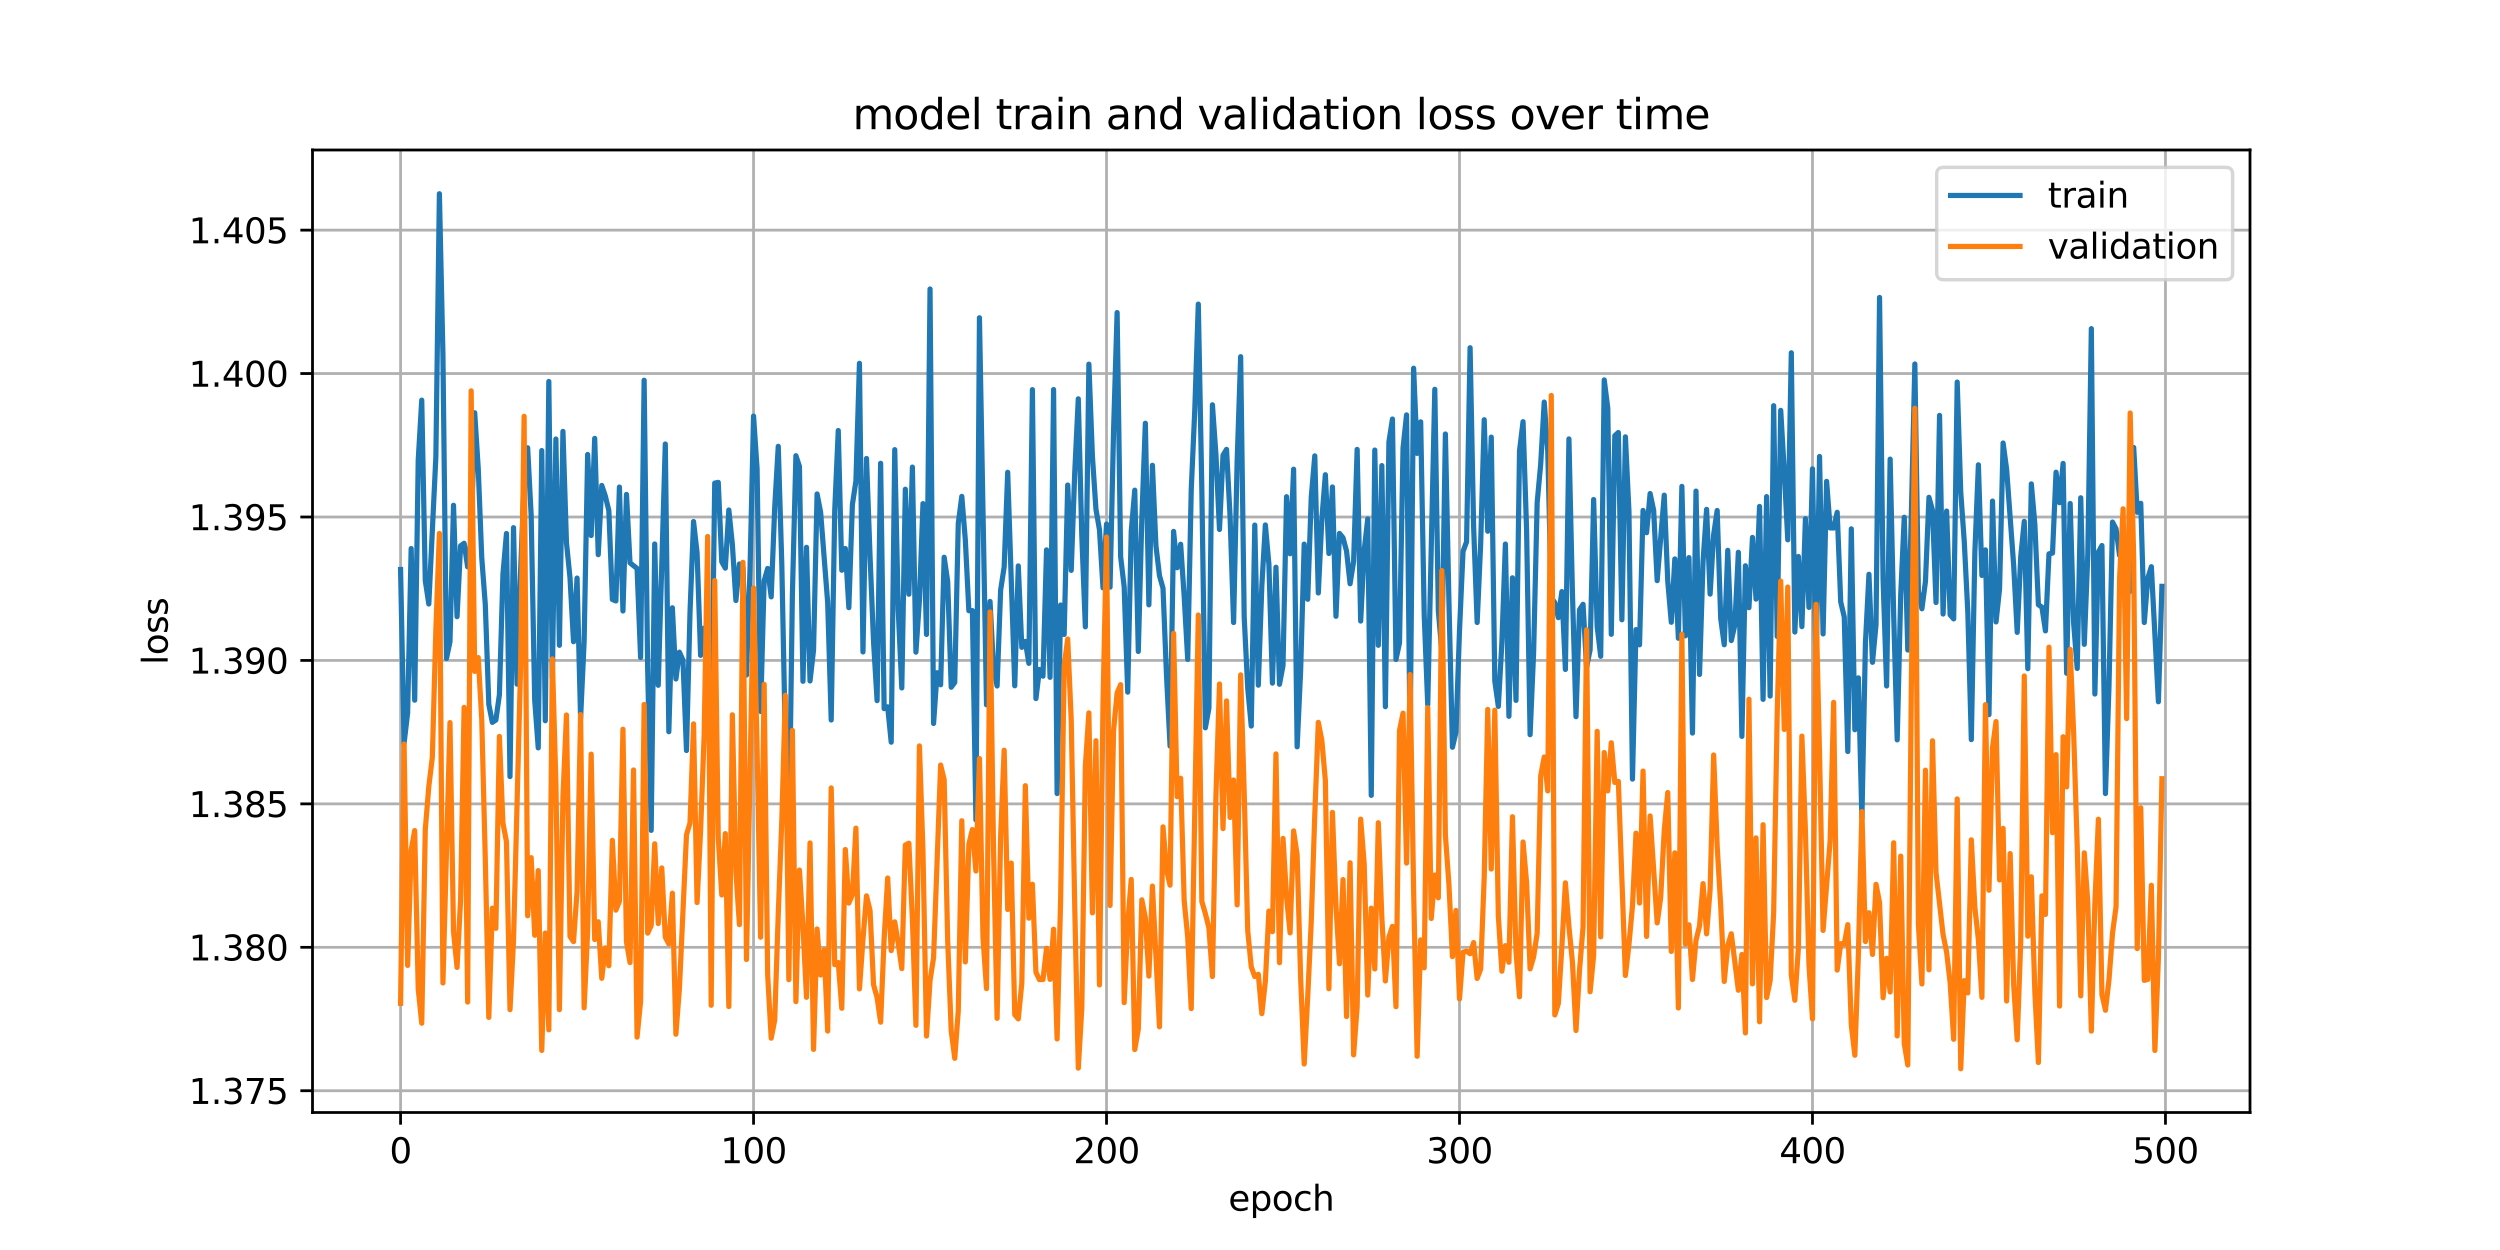<?xml version="1.0" encoding="utf-8" standalone="no"?>
<!DOCTYPE svg PUBLIC "-//W3C//DTD SVG 1.1//EN"
  "http://www.w3.org/Graphics/SVG/1.1/DTD/svg11.dtd">
<svg xmlns:xlink="http://www.w3.org/1999/xlink" width="720pt" height="360pt" viewBox="0 0 720 360" xmlns="http://www.w3.org/2000/svg" version="1.1">
 <defs>
  <style type="text/css">*{stroke-linejoin: round; stroke-linecap: butt}</style>
 </defs>
 <g id="figure_1">
  <g id="patch_1">
   <path d="M 0 360 
L 720 360 
L 720 0 
L 0 0 
z
" style="fill: #ffffff"/>
  </g>
  <g id="axes_1">
   <g id="patch_2">
    <path d="M 90 320.4 
L 648 320.4 
L 648 43.2 
L 90 43.2 
z
" style="fill: #ffffff"/>
   </g>
   <g id="matplotlib.axis_1">
    <g id="xtick_1">
     <g id="line2d_1">
      <path d="M 115.364 320.4 
L 115.364 43.2 
" clip-path="url(#p0453c5fcd9)" style="fill: none; stroke: #b0b0b0; stroke-width: 0.8; stroke-linecap: square"/>
     </g>
     <g id="line2d_2">
      <defs>
       <path id="ma75eca6267" d="M 0 0 
L 0 3.5 
" style="stroke: #000000; stroke-width: 0.8"/>
      </defs>
      <g>
       <use xlink:href="#ma75eca6267" x="115.364" y="320.4" style="stroke: #000000; stroke-width: 0.8"/>
      </g>
     </g>
     <g id="text_1">
      <!-- 0 -->
      <g transform="translate(112.182 334.998) scale(0.1 -0.1)">
       <defs>
        <path id="DejaVuSans-30" d="M 2034 4250 
Q 1547 4250 1301 3770 
Q 1056 3291 1056 2328 
Q 1056 1369 1301 889 
Q 1547 409 2034 409 
Q 2525 409 2770 889 
Q 3016 1369 3016 2328 
Q 3016 3291 2770 3770 
Q 2525 4250 2034 4250 
z
M 2034 4750 
Q 2819 4750 3233 4129 
Q 3647 3509 3647 2328 
Q 3647 1150 3233 529 
Q 2819 -91 2034 -91 
Q 1250 -91 836 529 
Q 422 1150 422 2328 
Q 422 3509 836 4129 
Q 1250 4750 2034 4750 
z
" transform="scale(0.016)"/>
       </defs>
       <use xlink:href="#DejaVuSans-30"/>
      </g>
     </g>
    </g>
    <g id="xtick_2">
     <g id="line2d_3">
      <path d="M 217.021 320.4 
L 217.021 43.2 
" clip-path="url(#p0453c5fcd9)" style="fill: none; stroke: #b0b0b0; stroke-width: 0.8; stroke-linecap: square"/>
     </g>
     <g id="line2d_4">
      <g>
       <use xlink:href="#ma75eca6267" x="217.021" y="320.4" style="stroke: #000000; stroke-width: 0.8"/>
      </g>
     </g>
     <g id="text_2">
      <!-- 100 -->
      <g transform="translate(207.478 334.998) scale(0.1 -0.1)">
       <defs>
        <path id="DejaVuSans-31" d="M 794 531 
L 1825 531 
L 1825 4091 
L 703 3866 
L 703 4441 
L 1819 4666 
L 2450 4666 
L 2450 531 
L 3481 531 
L 3481 0 
L 794 0 
L 794 531 
z
" transform="scale(0.016)"/>
       </defs>
       <use xlink:href="#DejaVuSans-31"/>
       <use xlink:href="#DejaVuSans-30" x="63.623"/>
       <use xlink:href="#DejaVuSans-30" x="127.246"/>
      </g>
     </g>
    </g>
    <g id="xtick_3">
     <g id="line2d_5">
      <path d="M 318.679 320.4 
L 318.679 43.2 
" clip-path="url(#p0453c5fcd9)" style="fill: none; stroke: #b0b0b0; stroke-width: 0.8; stroke-linecap: square"/>
     </g>
     <g id="line2d_6">
      <g>
       <use xlink:href="#ma75eca6267" x="318.679" y="320.4" style="stroke: #000000; stroke-width: 0.8"/>
      </g>
     </g>
     <g id="text_3">
      <!-- 200 -->
      <g transform="translate(309.136 334.998) scale(0.1 -0.1)">
       <defs>
        <path id="DejaVuSans-32" d="M 1228 531 
L 3431 531 
L 3431 0 
L 469 0 
L 469 531 
Q 828 903 1448 1529 
Q 2069 2156 2228 2338 
Q 2531 2678 2651 2914 
Q 2772 3150 2772 3378 
Q 2772 3750 2511 3984 
Q 2250 4219 1831 4219 
Q 1534 4219 1204 4116 
Q 875 4013 500 3803 
L 500 4441 
Q 881 4594 1212 4672 
Q 1544 4750 1819 4750 
Q 2544 4750 2975 4387 
Q 3406 4025 3406 3419 
Q 3406 3131 3298 2873 
Q 3191 2616 2906 2266 
Q 2828 2175 2409 1742 
Q 1991 1309 1228 531 
z
" transform="scale(0.016)"/>
       </defs>
       <use xlink:href="#DejaVuSans-32"/>
       <use xlink:href="#DejaVuSans-30" x="63.623"/>
       <use xlink:href="#DejaVuSans-30" x="127.246"/>
      </g>
     </g>
    </g>
    <g id="xtick_4">
     <g id="line2d_7">
      <path d="M 420.337 320.4 
L 420.337 43.2 
" clip-path="url(#p0453c5fcd9)" style="fill: none; stroke: #b0b0b0; stroke-width: 0.8; stroke-linecap: square"/>
     </g>
     <g id="line2d_8">
      <g>
       <use xlink:href="#ma75eca6267" x="420.337" y="320.4" style="stroke: #000000; stroke-width: 0.8"/>
      </g>
     </g>
     <g id="text_4">
      <!-- 300 -->
      <g transform="translate(410.793 334.998) scale(0.1 -0.1)">
       <defs>
        <path id="DejaVuSans-33" d="M 2597 2516 
Q 3050 2419 3304 2112 
Q 3559 1806 3559 1356 
Q 3559 666 3084 287 
Q 2609 -91 1734 -91 
Q 1441 -91 1130 -33 
Q 819 25 488 141 
L 488 750 
Q 750 597 1062 519 
Q 1375 441 1716 441 
Q 2309 441 2620 675 
Q 2931 909 2931 1356 
Q 2931 1769 2642 2001 
Q 2353 2234 1838 2234 
L 1294 2234 
L 1294 2753 
L 1863 2753 
Q 2328 2753 2575 2939 
Q 2822 3125 2822 3475 
Q 2822 3834 2567 4026 
Q 2313 4219 1838 4219 
Q 1578 4219 1281 4162 
Q 984 4106 628 3988 
L 628 4550 
Q 988 4650 1302 4700 
Q 1616 4750 1894 4750 
Q 2613 4750 3031 4423 
Q 3450 4097 3450 3541 
Q 3450 3153 3228 2886 
Q 3006 2619 2597 2516 
z
" transform="scale(0.016)"/>
       </defs>
       <use xlink:href="#DejaVuSans-33"/>
       <use xlink:href="#DejaVuSans-30" x="63.623"/>
       <use xlink:href="#DejaVuSans-30" x="127.246"/>
      </g>
     </g>
    </g>
    <g id="xtick_5">
     <g id="line2d_9">
      <path d="M 521.995 320.4 
L 521.995 43.2 
" clip-path="url(#p0453c5fcd9)" style="fill: none; stroke: #b0b0b0; stroke-width: 0.8; stroke-linecap: square"/>
     </g>
     <g id="line2d_10">
      <g>
       <use xlink:href="#ma75eca6267" x="521.995" y="320.4" style="stroke: #000000; stroke-width: 0.8"/>
      </g>
     </g>
     <g id="text_5">
      <!-- 400 -->
      <g transform="translate(512.451 334.998) scale(0.1 -0.1)">
       <defs>
        <path id="DejaVuSans-34" d="M 2419 4116 
L 825 1625 
L 2419 1625 
L 2419 4116 
z
M 2253 4666 
L 3047 4666 
L 3047 1625 
L 3713 1625 
L 3713 1100 
L 3047 1100 
L 3047 0 
L 2419 0 
L 2419 1100 
L 313 1100 
L 313 1709 
L 2253 4666 
z
" transform="scale(0.016)"/>
       </defs>
       <use xlink:href="#DejaVuSans-34"/>
       <use xlink:href="#DejaVuSans-30" x="63.623"/>
       <use xlink:href="#DejaVuSans-30" x="127.246"/>
      </g>
     </g>
    </g>
    <g id="xtick_6">
     <g id="line2d_11">
      <path d="M 623.653 320.4 
L 623.653 43.2 
" clip-path="url(#p0453c5fcd9)" style="fill: none; stroke: #b0b0b0; stroke-width: 0.8; stroke-linecap: square"/>
     </g>
     <g id="line2d_12">
      <g>
       <use xlink:href="#ma75eca6267" x="623.653" y="320.4" style="stroke: #000000; stroke-width: 0.8"/>
      </g>
     </g>
     <g id="text_6">
      <!-- 500 -->
      <g transform="translate(614.109 334.998) scale(0.1 -0.1)">
       <defs>
        <path id="DejaVuSans-35" d="M 691 4666 
L 3169 4666 
L 3169 4134 
L 1269 4134 
L 1269 2991 
Q 1406 3038 1543 3061 
Q 1681 3084 1819 3084 
Q 2600 3084 3056 2656 
Q 3513 2228 3513 1497 
Q 3513 744 3044 326 
Q 2575 -91 1722 -91 
Q 1428 -91 1123 -41 
Q 819 9 494 109 
L 494 744 
Q 775 591 1075 516 
Q 1375 441 1709 441 
Q 2250 441 2565 725 
Q 2881 1009 2881 1497 
Q 2881 1984 2565 2268 
Q 2250 2553 1709 2553 
Q 1456 2553 1204 2497 
Q 953 2441 691 2322 
L 691 4666 
z
" transform="scale(0.016)"/>
       </defs>
       <use xlink:href="#DejaVuSans-35"/>
       <use xlink:href="#DejaVuSans-30" x="63.623"/>
       <use xlink:href="#DejaVuSans-30" x="127.246"/>
      </g>
     </g>
    </g>
    <g id="text_7">
     <!-- epoch -->
     <g transform="translate(353.772 348.677) scale(0.1 -0.1)">
      <defs>
       <path id="DejaVuSans-65" d="M 3597 1894 
L 3597 1613 
L 953 1613 
Q 991 1019 1311 708 
Q 1631 397 2203 397 
Q 2534 397 2845 478 
Q 3156 559 3463 722 
L 3463 178 
Q 3153 47 2828 -22 
Q 2503 -91 2169 -91 
Q 1331 -91 842 396 
Q 353 884 353 1716 
Q 353 2575 817 3079 
Q 1281 3584 2069 3584 
Q 2775 3584 3186 3129 
Q 3597 2675 3597 1894 
z
M 3022 2063 
Q 3016 2534 2758 2815 
Q 2500 3097 2075 3097 
Q 1594 3097 1305 2825 
Q 1016 2553 972 2059 
L 3022 2063 
z
" transform="scale(0.016)"/>
       <path id="DejaVuSans-70" d="M 1159 525 
L 1159 -1331 
L 581 -1331 
L 581 3500 
L 1159 3500 
L 1159 2969 
Q 1341 3281 1617 3432 
Q 1894 3584 2278 3584 
Q 2916 3584 3314 3078 
Q 3713 2572 3713 1747 
Q 3713 922 3314 415 
Q 2916 -91 2278 -91 
Q 1894 -91 1617 61 
Q 1341 213 1159 525 
z
M 3116 1747 
Q 3116 2381 2855 2742 
Q 2594 3103 2138 3103 
Q 1681 3103 1420 2742 
Q 1159 2381 1159 1747 
Q 1159 1113 1420 752 
Q 1681 391 2138 391 
Q 2594 391 2855 752 
Q 3116 1113 3116 1747 
z
" transform="scale(0.016)"/>
       <path id="DejaVuSans-6f" d="M 1959 3097 
Q 1497 3097 1228 2736 
Q 959 2375 959 1747 
Q 959 1119 1226 758 
Q 1494 397 1959 397 
Q 2419 397 2687 759 
Q 2956 1122 2956 1747 
Q 2956 2369 2687 2733 
Q 2419 3097 1959 3097 
z
M 1959 3584 
Q 2709 3584 3137 3096 
Q 3566 2609 3566 1747 
Q 3566 888 3137 398 
Q 2709 -91 1959 -91 
Q 1206 -91 779 398 
Q 353 888 353 1747 
Q 353 2609 779 3096 
Q 1206 3584 1959 3584 
z
" transform="scale(0.016)"/>
       <path id="DejaVuSans-63" d="M 3122 3366 
L 3122 2828 
Q 2878 2963 2633 3030 
Q 2388 3097 2138 3097 
Q 1578 3097 1268 2742 
Q 959 2388 959 1747 
Q 959 1106 1268 751 
Q 1578 397 2138 397 
Q 2388 397 2633 464 
Q 2878 531 3122 666 
L 3122 134 
Q 2881 22 2623 -34 
Q 2366 -91 2075 -91 
Q 1284 -91 818 406 
Q 353 903 353 1747 
Q 353 2603 823 3093 
Q 1294 3584 2113 3584 
Q 2378 3584 2631 3529 
Q 2884 3475 3122 3366 
z
" transform="scale(0.016)"/>
       <path id="DejaVuSans-68" d="M 3513 2113 
L 3513 0 
L 2938 0 
L 2938 2094 
Q 2938 2591 2744 2837 
Q 2550 3084 2163 3084 
Q 1697 3084 1428 2787 
Q 1159 2491 1159 1978 
L 1159 0 
L 581 0 
L 581 4863 
L 1159 4863 
L 1159 2956 
Q 1366 3272 1645 3428 
Q 1925 3584 2291 3584 
Q 2894 3584 3203 3211 
Q 3513 2838 3513 2113 
z
" transform="scale(0.016)"/>
      </defs>
      <use xlink:href="#DejaVuSans-65"/>
      <use xlink:href="#DejaVuSans-70" x="61.523"/>
      <use xlink:href="#DejaVuSans-6f" x="125"/>
      <use xlink:href="#DejaVuSans-63" x="186.182"/>
      <use xlink:href="#DejaVuSans-68" x="241.162"/>
     </g>
    </g>
   </g>
   <g id="matplotlib.axis_2">
    <g id="ytick_1">
     <g id="line2d_13">
      <path d="M 90 314.134 
L 648 314.134 
" clip-path="url(#p0453c5fcd9)" style="fill: none; stroke: #b0b0b0; stroke-width: 0.8; stroke-linecap: square"/>
     </g>
     <g id="line2d_14">
      <defs>
       <path id="m8613938537" d="M 0 0 
L -3.5 0 
" style="stroke: #000000; stroke-width: 0.8"/>
      </defs>
      <g>
       <use xlink:href="#m8613938537" x="90" y="314.134" style="stroke: #000000; stroke-width: 0.8"/>
      </g>
     </g>
     <g id="text_8">
      <!-- 1.375 -->
      <g transform="translate(54.372 317.933) scale(0.1 -0.1)">
       <defs>
        <path id="DejaVuSans-2e" d="M 684 794 
L 1344 794 
L 1344 0 
L 684 0 
L 684 794 
z
" transform="scale(0.016)"/>
        <path id="DejaVuSans-37" d="M 525 4666 
L 3525 4666 
L 3525 4397 
L 1831 0 
L 1172 0 
L 2766 4134 
L 525 4134 
L 525 4666 
z
" transform="scale(0.016)"/>
       </defs>
       <use xlink:href="#DejaVuSans-31"/>
       <use xlink:href="#DejaVuSans-2e" x="63.623"/>
       <use xlink:href="#DejaVuSans-33" x="95.41"/>
       <use xlink:href="#DejaVuSans-37" x="159.033"/>
       <use xlink:href="#DejaVuSans-35" x="222.656"/>
      </g>
     </g>
    </g>
    <g id="ytick_2">
     <g id="line2d_15">
      <path d="M 90 272.824 
L 648 272.824 
" clip-path="url(#p0453c5fcd9)" style="fill: none; stroke: #b0b0b0; stroke-width: 0.8; stroke-linecap: square"/>
     </g>
     <g id="line2d_16">
      <g>
       <use xlink:href="#m8613938537" x="90" y="272.824" style="stroke: #000000; stroke-width: 0.8"/>
      </g>
     </g>
     <g id="text_9">
      <!-- 1.380 -->
      <g transform="translate(54.372 276.623) scale(0.1 -0.1)">
       <defs>
        <path id="DejaVuSans-38" d="M 2034 2216 
Q 1584 2216 1326 1975 
Q 1069 1734 1069 1313 
Q 1069 891 1326 650 
Q 1584 409 2034 409 
Q 2484 409 2743 651 
Q 3003 894 3003 1313 
Q 3003 1734 2745 1975 
Q 2488 2216 2034 2216 
z
M 1403 2484 
Q 997 2584 770 2862 
Q 544 3141 544 3541 
Q 544 4100 942 4425 
Q 1341 4750 2034 4750 
Q 2731 4750 3128 4425 
Q 3525 4100 3525 3541 
Q 3525 3141 3298 2862 
Q 3072 2584 2669 2484 
Q 3125 2378 3379 2068 
Q 3634 1759 3634 1313 
Q 3634 634 3220 271 
Q 2806 -91 2034 -91 
Q 1263 -91 848 271 
Q 434 634 434 1313 
Q 434 1759 690 2068 
Q 947 2378 1403 2484 
z
M 1172 3481 
Q 1172 3119 1398 2916 
Q 1625 2713 2034 2713 
Q 2441 2713 2670 2916 
Q 2900 3119 2900 3481 
Q 2900 3844 2670 4047 
Q 2441 4250 2034 4250 
Q 1625 4250 1398 4047 
Q 1172 3844 1172 3481 
z
" transform="scale(0.016)"/>
       </defs>
       <use xlink:href="#DejaVuSans-31"/>
       <use xlink:href="#DejaVuSans-2e" x="63.623"/>
       <use xlink:href="#DejaVuSans-33" x="95.41"/>
       <use xlink:href="#DejaVuSans-38" x="159.033"/>
       <use xlink:href="#DejaVuSans-30" x="222.656"/>
      </g>
     </g>
    </g>
    <g id="ytick_3">
     <g id="line2d_17">
      <path d="M 90 231.514 
L 648 231.514 
" clip-path="url(#p0453c5fcd9)" style="fill: none; stroke: #b0b0b0; stroke-width: 0.8; stroke-linecap: square"/>
     </g>
     <g id="line2d_18">
      <g>
       <use xlink:href="#m8613938537" x="90" y="231.514" style="stroke: #000000; stroke-width: 0.8"/>
      </g>
     </g>
     <g id="text_10">
      <!-- 1.385 -->
      <g transform="translate(54.372 235.313) scale(0.1 -0.1)">
       <use xlink:href="#DejaVuSans-31"/>
       <use xlink:href="#DejaVuSans-2e" x="63.623"/>
       <use xlink:href="#DejaVuSans-33" x="95.41"/>
       <use xlink:href="#DejaVuSans-38" x="159.033"/>
       <use xlink:href="#DejaVuSans-35" x="222.656"/>
      </g>
     </g>
    </g>
    <g id="ytick_4">
     <g id="line2d_19">
      <path d="M 90 190.204 
L 648 190.204 
" clip-path="url(#p0453c5fcd9)" style="fill: none; stroke: #b0b0b0; stroke-width: 0.8; stroke-linecap: square"/>
     </g>
     <g id="line2d_20">
      <g>
       <use xlink:href="#m8613938537" x="90" y="190.204" style="stroke: #000000; stroke-width: 0.8"/>
      </g>
     </g>
     <g id="text_11">
      <!-- 1.390 -->
      <g transform="translate(54.372 194.003) scale(0.1 -0.1)">
       <defs>
        <path id="DejaVuSans-39" d="M 703 97 
L 703 672 
Q 941 559 1184 500 
Q 1428 441 1663 441 
Q 2288 441 2617 861 
Q 2947 1281 2994 2138 
Q 2813 1869 2534 1725 
Q 2256 1581 1919 1581 
Q 1219 1581 811 2004 
Q 403 2428 403 3163 
Q 403 3881 828 4315 
Q 1253 4750 1959 4750 
Q 2769 4750 3195 4129 
Q 3622 3509 3622 2328 
Q 3622 1225 3098 567 
Q 2575 -91 1691 -91 
Q 1453 -91 1209 -44 
Q 966 3 703 97 
z
M 1959 2075 
Q 2384 2075 2632 2365 
Q 2881 2656 2881 3163 
Q 2881 3666 2632 3958 
Q 2384 4250 1959 4250 
Q 1534 4250 1286 3958 
Q 1038 3666 1038 3163 
Q 1038 2656 1286 2365 
Q 1534 2075 1959 2075 
z
" transform="scale(0.016)"/>
       </defs>
       <use xlink:href="#DejaVuSans-31"/>
       <use xlink:href="#DejaVuSans-2e" x="63.623"/>
       <use xlink:href="#DejaVuSans-33" x="95.41"/>
       <use xlink:href="#DejaVuSans-39" x="159.033"/>
       <use xlink:href="#DejaVuSans-30" x="222.656"/>
      </g>
     </g>
    </g>
    <g id="ytick_5">
     <g id="line2d_21">
      <path d="M 90 148.894 
L 648 148.894 
" clip-path="url(#p0453c5fcd9)" style="fill: none; stroke: #b0b0b0; stroke-width: 0.8; stroke-linecap: square"/>
     </g>
     <g id="line2d_22">
      <g>
       <use xlink:href="#m8613938537" x="90" y="148.894" style="stroke: #000000; stroke-width: 0.8"/>
      </g>
     </g>
     <g id="text_12">
      <!-- 1.395 -->
      <g transform="translate(54.372 152.693) scale(0.1 -0.1)">
       <use xlink:href="#DejaVuSans-31"/>
       <use xlink:href="#DejaVuSans-2e" x="63.623"/>
       <use xlink:href="#DejaVuSans-33" x="95.41"/>
       <use xlink:href="#DejaVuSans-39" x="159.033"/>
       <use xlink:href="#DejaVuSans-35" x="222.656"/>
      </g>
     </g>
    </g>
    <g id="ytick_6">
     <g id="line2d_23">
      <path d="M 90 107.583 
L 648 107.583 
" clip-path="url(#p0453c5fcd9)" style="fill: none; stroke: #b0b0b0; stroke-width: 0.8; stroke-linecap: square"/>
     </g>
     <g id="line2d_24">
      <g>
       <use xlink:href="#m8613938537" x="90" y="107.583" style="stroke: #000000; stroke-width: 0.8"/>
      </g>
     </g>
     <g id="text_13">
      <!-- 1.400 -->
      <g transform="translate(54.372 111.383) scale(0.1 -0.1)">
       <use xlink:href="#DejaVuSans-31"/>
       <use xlink:href="#DejaVuSans-2e" x="63.623"/>
       <use xlink:href="#DejaVuSans-34" x="95.41"/>
       <use xlink:href="#DejaVuSans-30" x="159.033"/>
       <use xlink:href="#DejaVuSans-30" x="222.656"/>
      </g>
     </g>
    </g>
    <g id="ytick_7">
     <g id="line2d_25">
      <path d="M 90 66.273 
L 648 66.273 
" clip-path="url(#p0453c5fcd9)" style="fill: none; stroke: #b0b0b0; stroke-width: 0.8; stroke-linecap: square"/>
     </g>
     <g id="line2d_26">
      <g>
       <use xlink:href="#m8613938537" x="90" y="66.273" style="stroke: #000000; stroke-width: 0.8"/>
      </g>
     </g>
     <g id="text_14">
      <!-- 1.405 -->
      <g transform="translate(54.372 70.073) scale(0.1 -0.1)">
       <use xlink:href="#DejaVuSans-31"/>
       <use xlink:href="#DejaVuSans-2e" x="63.623"/>
       <use xlink:href="#DejaVuSans-34" x="95.41"/>
       <use xlink:href="#DejaVuSans-30" x="159.033"/>
       <use xlink:href="#DejaVuSans-35" x="222.656"/>
      </g>
     </g>
    </g>
    <g id="text_15">
     <!-- loss -->
     <g transform="translate(48.292 191.458) rotate(-90) scale(0.1 -0.1)">
      <defs>
       <path id="DejaVuSans-6c" d="M 603 4863 
L 1178 4863 
L 1178 0 
L 603 0 
L 603 4863 
z
" transform="scale(0.016)"/>
       <path id="DejaVuSans-73" d="M 2834 3397 
L 2834 2853 
Q 2591 2978 2328 3040 
Q 2066 3103 1784 3103 
Q 1356 3103 1142 2972 
Q 928 2841 928 2578 
Q 928 2378 1081 2264 
Q 1234 2150 1697 2047 
L 1894 2003 
Q 2506 1872 2764 1633 
Q 3022 1394 3022 966 
Q 3022 478 2636 193 
Q 2250 -91 1575 -91 
Q 1294 -91 989 -36 
Q 684 19 347 128 
L 347 722 
Q 666 556 975 473 
Q 1284 391 1588 391 
Q 1994 391 2212 530 
Q 2431 669 2431 922 
Q 2431 1156 2273 1281 
Q 2116 1406 1581 1522 
L 1381 1569 
Q 847 1681 609 1914 
Q 372 2147 372 2553 
Q 372 3047 722 3315 
Q 1072 3584 1716 3584 
Q 2034 3584 2315 3537 
Q 2597 3491 2834 3397 
z
" transform="scale(0.016)"/>
      </defs>
      <use xlink:href="#DejaVuSans-6c"/>
      <use xlink:href="#DejaVuSans-6f" x="27.783"/>
      <use xlink:href="#DejaVuSans-73" x="88.965"/>
      <use xlink:href="#DejaVuSans-73" x="141.064"/>
     </g>
    </g>
   </g>
   <g id="line2d_27">
    <path d="M 115.364 164.024 
L 116.38 214.018 
L 117.397 205.296 
L 118.413 157.989 
L 119.43 201.651 
L 120.447 132.495 
L 121.463 115.247 
L 122.48 167.224 
L 123.496 173.948 
L 125.529 131.613 
L 126.546 55.8 
L 127.563 102.028 
L 128.579 189.642 
L 129.596 184.786 
L 130.612 145.524 
L 131.629 177.6 
L 132.645 157.209 
L 133.662 156.46 
L 134.679 163.244 
L 135.695 155.244 
L 136.712 118.883 
L 137.728 134.831 
L 138.745 160.646 
L 139.762 174.066 
L 140.778 202.874 
L 141.795 208.041 
L 142.811 207.356 
L 143.828 200.058 
L 144.844 165.42 
L 145.861 153.656 
L 146.878 223.647 
L 147.894 151.974 
L 148.911 197.023 
L 149.927 164.596 
L 150.944 139.365 
L 151.96 128.966 
L 152.977 148.444 
L 153.994 201.682 
L 155.01 215.385 
L 156.027 129.768 
L 157.043 207.576 
L 158.06 109.867 
L 159.077 195.352 
L 160.093 126.438 
L 161.11 185.845 
L 162.126 124.244 
L 163.143 156.329 
L 164.159 166.398 
L 165.176 184.813 
L 166.193 166.487 
L 167.209 206.848 
L 168.226 184.855 
L 169.242 130.898 
L 170.259 154.231 
L 171.275 126.259 
L 172.292 159.741 
L 173.309 139.815 
L 174.325 142.836 
L 175.342 147.015 
L 176.358 172.644 
L 177.375 173.069 
L 178.392 140.274 
L 179.408 175.959 
L 180.425 142.397 
L 181.441 162.105 
L 183.474 163.721 
L 184.491 189.347 
L 185.508 109.521 
L 186.524 192.438 
L 187.541 239.141 
L 188.557 156.669 
L 189.574 197.358 
L 191.607 127.875 
L 192.624 210.732 
L 193.64 175.045 
L 194.657 195.541 
L 195.673 187.83 
L 196.69 190.126 
L 197.707 216.142 
L 198.723 176.323 
L 199.74 150.203 
L 200.756 159.181 
L 201.773 188.745 
L 202.789 180.893 
L 203.806 188.722 
L 204.823 215.774 
L 205.839 139.14 
L 206.856 138.924 
L 207.872 161.801 
L 208.889 163.622 
L 209.905 146.886 
L 210.922 156.795 
L 211.939 172.942 
L 212.955 162.42 
L 213.972 163.575 
L 214.988 194.402 
L 216.005 163.934 
L 217.021 119.84 
L 218.038 135 
L 219.055 204.887 
L 220.071 167.273 
L 221.088 163.714 
L 222.104 171.895 
L 223.121 146.018 
L 224.138 128.545 
L 225.154 162.336 
L 226.171 213.073 
L 227.187 243.833 
L 228.204 171.367 
L 229.22 131.247 
L 230.237 134.331 
L 231.254 196.209 
L 232.27 157.63 
L 233.287 196.116 
L 234.303 187.193 
L 235.32 142.265 
L 236.336 147.507 
L 238.37 173.545 
L 239.386 207.363 
L 240.403 146.879 
L 241.419 123.989 
L 242.436 164.224 
L 243.453 157.971 
L 244.469 175.003 
L 245.486 145.337 
L 246.502 138.562 
L 247.519 104.636 
L 248.535 187.754 
L 249.552 132.043 
L 250.569 160.088 
L 251.585 184.916 
L 252.602 201.773 
L 253.618 133.439 
L 254.635 204.085 
L 255.651 203.562 
L 256.668 213.746 
L 257.685 129.505 
L 258.701 175.866 
L 259.718 198.124 
L 260.734 140.904 
L 261.751 171.135 
L 262.768 134.529 
L 263.784 187.811 
L 264.801 172.82 
L 265.817 145.041 
L 266.834 182.71 
L 267.85 83.233 
L 268.867 208.354 
L 269.884 193.744 
L 270.9 197.215 
L 271.917 160.493 
L 272.933 167.459 
L 273.95 197.923 
L 274.966 196.542 
L 275.983 150.737 
L 277 142.964 
L 278.016 155.517 
L 279.033 175.877 
L 280.049 175.858 
L 281.066 236.134 
L 282.083 91.518 
L 284.116 202.979 
L 285.132 173.22 
L 286.149 192.816 
L 287.165 197.562 
L 288.182 169.952 
L 289.199 163.252 
L 290.215 136.032 
L 292.248 197.505 
L 293.265 162.987 
L 294.281 186.433 
L 295.298 184.73 
L 296.315 191.043 
L 297.331 112.216 
L 298.348 201.186 
L 299.364 192.802 
L 300.381 194.737 
L 301.398 158.371 
L 302.414 195.069 
L 303.431 112.187 
L 304.447 228.544 
L 305.464 174.235 
L 306.48 182.719 
L 307.497 139.698 
L 308.514 164.26 
L 309.53 135.901 
L 310.547 114.865 
L 311.563 154.454 
L 312.58 180.518 
L 313.596 104.882 
L 314.613 131.377 
L 315.63 146.617 
L 316.646 152.578 
L 317.663 169.298 
L 318.679 150.936 
L 319.696 169.098 
L 320.713 123.757 
L 321.729 90.023 
L 322.746 160.326 
L 323.762 169.02 
L 324.779 199.331 
L 325.795 153.017 
L 326.812 141.175 
L 327.829 187.622 
L 328.845 149.415 
L 329.862 121.9 
L 330.878 174.192 
L 331.895 134.008 
L 332.911 157.163 
L 333.928 165.777 
L 334.945 169.413 
L 335.961 194.668 
L 336.978 214.877 
L 337.994 153.045 
L 339.011 163.507 
L 340.028 156.742 
L 341.044 171.788 
L 342.061 189.898 
L 343.077 141.059 
L 344.094 118.092 
L 345.11 87.584 
L 346.127 140.826 
L 347.144 209.602 
L 348.16 203.946 
L 349.177 116.585 
L 350.193 131.009 
L 351.21 152.483 
L 352.226 131.105 
L 353.243 129.423 
L 354.26 148.749 
L 355.276 179.289 
L 356.293 132.856 
L 357.309 102.726 
L 358.326 177.656 
L 359.343 198.136 
L 360.359 209.099 
L 361.376 151.222 
L 362.392 197.334 
L 363.409 168.736 
L 364.425 151.19 
L 365.442 162.48 
L 366.459 196.734 
L 367.475 163.366 
L 368.492 197.073 
L 369.508 191.686 
L 370.525 143.052 
L 371.541 159.479 
L 372.558 135.136 
L 373.575 215.075 
L 374.591 192.913 
L 375.608 156.711 
L 376.624 172.581 
L 377.641 143.161 
L 378.657 131.294 
L 379.674 170.773 
L 380.691 149.534 
L 381.707 136.726 
L 382.724 159.405 
L 383.74 140.254 
L 384.757 177.492 
L 385.774 153.626 
L 386.79 154.88 
L 387.807 158.719 
L 388.823 168.115 
L 389.84 161.719 
L 390.856 129.43 
L 391.873 178.862 
L 392.89 158.497 
L 393.906 149.457 
L 394.923 229.067 
L 395.939 129.623 
L 396.956 185.846 
L 397.972 134.097 
L 398.989 203.523 
L 400.006 127.294 
L 401.022 120.683 
L 402.039 189.92 
L 403.055 185.152 
L 404.072 129.06 
L 405.089 119.494 
L 406.105 214.142 
L 407.122 106.052 
L 408.138 130.578 
L 409.155 121.495 
L 410.171 177.064 
L 411.188 203.004 
L 413.221 112.125 
L 414.238 175.911 
L 415.254 187.701 
L 416.271 124.996 
L 417.287 172.949 
L 418.304 215.209 
L 419.321 210.87 
L 420.337 181.566 
L 421.354 158.814 
L 422.37 156.042 
L 423.387 100.153 
L 424.404 151.765 
L 425.42 179.273 
L 426.437 156.5 
L 427.453 120.892 
L 428.47 152.997 
L 429.486 125.894 
L 430.503 196.155 
L 431.52 203.436 
L 432.536 185.183 
L 433.553 156.691 
L 434.569 206.287 
L 435.586 166.414 
L 436.602 201.708 
L 437.619 129.851 
L 438.636 121.448 
L 439.652 152.45 
L 440.669 211.584 
L 441.685 187.752 
L 442.702 144.76 
L 443.719 133.667 
L 444.735 115.804 
L 445.752 129.96 
L 446.768 172.15 
L 447.785 173.538 
L 448.801 177.882 
L 449.818 170.383 
L 450.835 192.8 
L 451.851 126.408 
L 452.868 170.934 
L 453.884 206.4 
L 454.901 175.602 
L 455.917 174.045 
L 456.934 192.086 
L 457.951 187.161 
L 458.967 143.867 
L 459.984 180.424 
L 461 189.012 
L 462.017 109.42 
L 463.034 117.501 
L 464.05 182.681 
L 465.067 125.482 
L 466.083 124.565 
L 467.1 178.495 
L 468.116 125.817 
L 469.133 147.198 
L 470.15 224.378 
L 471.166 181.328 
L 472.183 185.7 
L 473.199 147.009 
L 474.216 153.416 
L 475.232 142.143 
L 476.249 146.957 
L 477.266 167.219 
L 479.299 142.611 
L 480.315 167.444 
L 481.332 179.216 
L 482.349 160.977 
L 483.365 183.815 
L 484.382 140.085 
L 485.398 183.121 
L 486.415 160.593 
L 487.431 211.121 
L 488.448 141.436 
L 489.465 194.241 
L 490.481 161.633 
L 491.498 146.703 
L 492.514 171.097 
L 493.531 153.997 
L 494.547 147.02 
L 495.564 178.131 
L 496.581 185.687 
L 497.597 158.493 
L 498.614 184.472 
L 499.63 180.024 
L 500.647 159.064 
L 501.664 212.068 
L 502.68 162.942 
L 503.697 175.012 
L 504.713 154.784 
L 505.73 172.542 
L 506.746 145.857 
L 507.763 201.413 
L 508.78 143.027 
L 509.796 200.462 
L 510.813 116.843 
L 511.829 183.292 
L 512.846 118.188 
L 513.862 135.626 
L 514.879 155.455 
L 515.896 101.608 
L 516.912 182.023 
L 517.929 160.265 
L 518.945 180.46 
L 519.962 149.376 
L 520.979 174.924 
L 521.995 135.036 
L 523.012 192.598 
L 524.028 131.471 
L 525.045 182.564 
L 526.061 138.633 
L 527.078 152.038 
L 528.095 152.064 
L 529.111 147.545 
L 530.128 173.343 
L 531.144 177.68 
L 532.161 216.435 
L 533.177 152.313 
L 534.194 210.161 
L 535.211 195.224 
L 536.227 235.705 
L 537.244 185.168 
L 538.26 165.398 
L 539.277 190.736 
L 540.293 179.917 
L 541.31 85.673 
L 542.327 166.939 
L 543.343 197.552 
L 544.36 132.231 
L 545.376 177.038 
L 546.393 213.076 
L 547.41 171.172 
L 548.426 148.974 
L 549.443 187.206 
L 550.459 148.422 
L 551.476 104.827 
L 552.492 170.462 
L 553.509 175.326 
L 554.526 167.502 
L 555.542 143.228 
L 556.559 146.963 
L 557.575 173.515 
L 558.592 119.643 
L 559.608 176.843 
L 560.625 147.189 
L 561.642 177.086 
L 562.658 178.238 
L 563.675 110.038 
L 564.691 141.67 
L 565.708 155.993 
L 566.725 176.152 
L 567.741 213.009 
L 568.758 158.986 
L 569.774 133.867 
L 570.791 165.726 
L 571.807 158.37 
L 572.824 205.814 
L 573.841 144.315 
L 574.857 179.111 
L 575.874 169.539 
L 576.89 127.588 
L 577.907 135.144 
L 579.94 162.872 
L 580.957 182.119 
L 581.973 160.336 
L 582.99 150.154 
L 584.006 192.573 
L 585.023 139.366 
L 586.04 151.033 
L 587.056 174.164 
L 588.073 174.861 
L 589.089 181.694 
L 590.106 159.506 
L 591.122 159.288 
L 592.139 136.006 
L 593.156 144.783 
L 594.172 133.469 
L 595.189 193.901 
L 596.205 145.004 
L 597.222 179.651 
L 598.238 192.513 
L 599.255 143.367 
L 600.272 185.564 
L 601.288 159.8 
L 602.305 94.651 
L 603.321 199.876 
L 604.338 159.001 
L 605.355 157.116 
L 606.371 228.539 
L 607.388 197.594 
L 608.404 150.353 
L 609.421 152.292 
L 610.437 159.962 
L 611.454 158.133 
L 612.471 159.669 
L 613.487 170.323 
L 614.504 128.883 
L 615.52 147.538 
L 616.537 144.956 
L 617.553 179.278 
L 618.57 166.523 
L 619.587 163.212 
L 621.62 202.102 
L 622.636 168.865 
L 622.636 168.865 
" clip-path="url(#p0453c5fcd9)" style="fill: none; stroke: #1f77b4; stroke-width: 1.5; stroke-linecap: square"/>
   </g>
   <g id="line2d_28">
    <path d="M 115.364 288.961 
L 116.38 214.296 
L 117.397 278.042 
L 118.413 244.829 
L 119.43 239.206 
L 120.447 284.784 
L 121.463 294.688 
L 122.48 238.969 
L 123.496 226.504 
L 124.513 218.096 
L 125.529 181.364 
L 126.546 153.633 
L 127.563 283.097 
L 129.596 208.105 
L 130.612 268.317 
L 131.629 278.618 
L 132.645 259.227 
L 133.662 203.723 
L 134.679 288.588 
L 135.695 112.569 
L 136.712 193.357 
L 137.728 189.386 
L 138.745 207.236 
L 139.762 247.396 
L 140.778 293.007 
L 141.795 261.551 
L 142.811 267.359 
L 143.828 212.093 
L 144.844 237.031 
L 145.861 242.386 
L 146.878 290.777 
L 147.894 270.968 
L 149.927 192.176 
L 150.944 119.899 
L 151.96 263.742 
L 152.977 247.013 
L 153.994 269.352 
L 155.01 250.737 
L 156.027 302.524 
L 157.043 268.718 
L 158.06 296.586 
L 159.077 189.76 
L 160.093 225.231 
L 161.11 290.775 
L 162.126 229.571 
L 163.143 205.913 
L 164.159 269.684 
L 165.176 271.196 
L 166.193 256.694 
L 167.209 205.811 
L 168.226 290.243 
L 169.242 268.179 
L 170.259 217.198 
L 171.275 270.588 
L 172.292 265.472 
L 173.309 281.745 
L 174.325 273.001 
L 175.342 278.123 
L 176.358 242.022 
L 177.375 262.124 
L 178.392 259.586 
L 179.408 210.022 
L 180.425 271.272 
L 181.441 277.207 
L 182.458 221.761 
L 183.474 298.687 
L 184.491 288.36 
L 185.508 202.889 
L 186.524 268.741 
L 187.541 266.58 
L 188.557 243.017 
L 189.574 265.984 
L 190.59 249.961 
L 191.607 269.9 
L 192.624 271.845 
L 193.64 257.243 
L 194.657 297.847 
L 195.673 284.655 
L 197.707 240.419 
L 198.723 237.017 
L 199.74 208.477 
L 200.756 259.926 
L 201.773 239.194 
L 202.789 211.848 
L 203.806 154.501 
L 204.823 289.518 
L 205.839 167.214 
L 206.856 241.185 
L 207.872 257.757 
L 208.889 240.082 
L 209.905 289.889 
L 210.922 205.862 
L 211.939 250.971 
L 212.955 266.288 
L 213.972 161.949 
L 214.988 276.34 
L 217.021 169.332 
L 218.038 215.871 
L 219.055 269.911 
L 220.071 197.074 
L 221.088 280.812 
L 222.104 298.99 
L 223.121 293.765 
L 224.138 263.178 
L 225.154 236.511 
L 226.171 200.25 
L 227.187 282.148 
L 228.204 210.336 
L 229.22 288.462 
L 230.237 250.577 
L 231.254 266.621 
L 232.27 287.219 
L 233.287 242.767 
L 234.303 302.216 
L 235.32 267.548 
L 236.336 280.805 
L 237.353 273.54 
L 238.37 296.941 
L 239.386 226.927 
L 240.403 277.826 
L 241.419 277.217 
L 242.436 290.386 
L 243.453 244.663 
L 244.469 260.086 
L 245.486 257.656 
L 246.502 238.509 
L 247.519 284.798 
L 248.535 270.585 
L 249.552 258.013 
L 250.569 262.22 
L 251.585 283.628 
L 252.602 287.289 
L 253.618 294.385 
L 254.635 270.255 
L 255.651 252.873 
L 256.668 273.776 
L 257.685 265.502 
L 258.701 271.672 
L 259.718 278.95 
L 260.734 243.394 
L 261.751 242.837 
L 262.768 264.672 
L 263.784 295.29 
L 264.801 214.83 
L 265.817 245.241 
L 266.834 298.382 
L 267.85 282.37 
L 268.867 275.829 
L 270.9 220.331 
L 271.917 224.526 
L 272.933 270.878 
L 273.95 296.897 
L 274.966 304.785 
L 275.983 291.145 
L 277 236.382 
L 278.016 277.035 
L 279.033 243.194 
L 280.049 238.915 
L 281.066 250.847 
L 282.083 218.465 
L 283.099 270.035 
L 284.116 284.718 
L 285.132 176.251 
L 286.149 245.34 
L 287.165 293.274 
L 288.182 240.592 
L 289.199 216.066 
L 290.215 261.929 
L 291.232 248.573 
L 292.248 292.218 
L 293.265 293.434 
L 294.281 283.148 
L 295.298 226.28 
L 296.315 264.43 
L 297.331 254.664 
L 298.348 280.014 
L 299.364 282.133 
L 300.381 282.105 
L 301.398 273.111 
L 302.414 282.06 
L 303.431 267.61 
L 304.447 299.214 
L 305.464 258.883 
L 306.48 191.761 
L 307.497 184.03 
L 308.514 207.388 
L 309.53 261.332 
L 310.547 307.615 
L 311.563 290.362 
L 312.58 220.685 
L 313.596 205.313 
L 314.613 262.9 
L 315.63 213.331 
L 316.646 283.664 
L 317.663 202.709 
L 318.679 154.657 
L 319.696 260.773 
L 320.713 210.312 
L 321.729 199.565 
L 322.746 197.19 
L 323.762 288.76 
L 324.779 266.044 
L 325.795 253.287 
L 326.812 302.273 
L 327.829 296.375 
L 328.845 259.153 
L 329.862 264.354 
L 330.878 281.115 
L 331.895 255.194 
L 333.928 295.719 
L 334.945 238.142 
L 335.961 250.531 
L 336.978 254.936 
L 337.994 182.409 
L 339.011 229.445 
L 340.028 224.15 
L 341.044 259.394 
L 342.061 269.868 
L 343.077 290.469 
L 345.11 177.126 
L 346.127 259.602 
L 347.144 263.112 
L 348.16 267.178 
L 349.177 281.239 
L 350.193 229.054 
L 351.21 196.993 
L 352.226 238.639 
L 353.243 201.865 
L 354.26 235.416 
L 355.276 224.648 
L 356.293 260.609 
L 357.309 194.369 
L 358.326 228.032 
L 359.343 268.014 
L 360.359 278.467 
L 361.376 281.241 
L 362.392 280.589 
L 363.409 291.925 
L 364.425 282.638 
L 365.442 262.404 
L 366.459 268.321 
L 367.475 217.133 
L 368.492 277.254 
L 369.508 241.462 
L 370.525 258.337 
L 371.541 268.671 
L 372.558 239.301 
L 373.575 246.199 
L 374.591 281.891 
L 375.608 306.429 
L 376.624 287.066 
L 377.641 265.473 
L 378.657 234.623 
L 379.674 208.038 
L 380.691 213.24 
L 381.707 224.851 
L 382.724 284.749 
L 383.74 233.974 
L 384.757 260.941 
L 385.774 277.561 
L 386.79 253.326 
L 387.807 292.77 
L 388.823 248.485 
L 389.84 303.809 
L 390.856 290.005 
L 391.873 235.913 
L 392.89 248.841 
L 393.906 286.579 
L 394.923 261.552 
L 395.939 279.058 
L 396.956 236.953 
L 397.972 264.297 
L 398.989 282.518 
L 400.006 269.888 
L 401.022 266.8 
L 402.039 289.926 
L 403.055 210.435 
L 404.072 205.384 
L 405.089 248.567 
L 406.105 194.271 
L 407.122 256.48 
L 408.138 304.197 
L 409.155 270.695 
L 410.171 278.727 
L 411.188 203.816 
L 412.205 264.519 
L 413.221 252.001 
L 414.238 258.57 
L 415.254 164.337 
L 416.271 240.53 
L 417.287 254.606 
L 418.304 275.497 
L 419.321 262.21 
L 420.337 287.68 
L 421.354 274.238 
L 422.37 273.902 
L 423.387 274.67 
L 424.404 271.465 
L 425.42 281.787 
L 426.437 279.082 
L 427.453 252.568 
L 428.47 204.319 
L 429.486 250.28 
L 430.503 204.54 
L 431.52 263.775 
L 432.536 279.704 
L 433.553 272.35 
L 434.569 277.137 
L 435.586 235.218 
L 436.602 273.994 
L 437.619 287.066 
L 438.636 242.499 
L 439.652 254.085 
L 440.669 279.035 
L 441.685 275.564 
L 442.702 268.761 
L 443.719 223.441 
L 444.735 218.016 
L 445.752 227.774 
L 446.768 113.889 
L 447.785 292.303 
L 448.801 289.026 
L 449.818 272.718 
L 450.835 254.259 
L 451.851 266.819 
L 452.868 277.193 
L 453.884 296.783 
L 454.901 279.438 
L 455.917 266.956 
L 456.934 181.383 
L 457.951 285.616 
L 458.967 275.148 
L 459.984 210.629 
L 461 269.812 
L 462.017 216.729 
L 463.034 227.774 
L 464.05 213.917 
L 465.067 225.343 
L 466.083 225.035 
L 468.116 280.931 
L 469.133 272.091 
L 470.15 260.906 
L 471.166 239.963 
L 472.183 260.079 
L 473.199 222.073 
L 474.216 269.687 
L 475.232 234.992 
L 477.266 265.79 
L 478.282 258.448 
L 479.299 239.182 
L 480.315 228.251 
L 481.332 274.005 
L 482.349 245.623 
L 483.365 290.294 
L 484.382 182.637 
L 485.398 271.874 
L 486.415 266.343 
L 487.431 282.101 
L 488.448 270.826 
L 489.465 266.65 
L 490.481 254.485 
L 491.498 268.949 
L 492.514 256.155 
L 493.531 217.432 
L 494.547 243.682 
L 495.564 260.886 
L 496.581 282.657 
L 497.597 272.271 
L 498.614 268.938 
L 500.647 285.185 
L 501.664 274.892 
L 502.68 297.485 
L 503.697 201.377 
L 504.713 283.35 
L 505.73 241.319 
L 506.746 294.281 
L 507.763 237.516 
L 508.78 287.284 
L 509.796 282.463 
L 510.813 262.884 
L 511.829 205.844 
L 512.846 167.366 
L 513.862 210.084 
L 514.879 169.056 
L 515.896 280.802 
L 516.912 288.072 
L 517.929 273.159 
L 518.945 212.01 
L 519.962 239.189 
L 520.979 277.833 
L 521.995 293.439 
L 523.012 174.04 
L 524.028 217.11 
L 525.045 267.961 
L 527.078 242.117 
L 528.095 202.28 
L 529.111 279.381 
L 530.128 271.784 
L 531.144 271.892 
L 532.161 266.303 
L 533.177 295.27 
L 534.194 303.904 
L 535.211 275.058 
L 536.227 233.729 
L 537.244 271.161 
L 538.26 262.876 
L 539.277 274.878 
L 540.293 254.693 
L 541.31 259.928 
L 542.327 287.338 
L 543.343 275.999 
L 544.36 285.687 
L 545.376 242.72 
L 546.393 298.349 
L 547.41 246.558 
L 548.426 300.531 
L 549.443 306.719 
L 550.459 198.408 
L 551.476 117.578 
L 552.492 266.227 
L 553.509 283.378 
L 554.526 221.815 
L 555.542 279.3 
L 556.559 213.347 
L 557.575 251.289 
L 559.608 269.183 
L 560.625 274.194 
L 561.642 283.027 
L 562.658 299.314 
L 563.675 230.087 
L 564.691 307.8 
L 565.708 282.424 
L 566.725 285.955 
L 567.741 241.869 
L 568.758 261.346 
L 569.774 270.651 
L 570.791 287.23 
L 571.807 202.931 
L 572.824 256.386 
L 573.841 215.392 
L 574.857 207.807 
L 575.874 253.417 
L 576.89 238.573 
L 577.907 288.29 
L 578.923 245.839 
L 579.94 283.672 
L 580.957 299.456 
L 581.973 271.057 
L 582.99 194.68 
L 584.006 269.617 
L 585.023 252.529 
L 586.04 285.737 
L 587.056 306.003 
L 588.073 258.002 
L 589.089 263.363 
L 590.106 186.387 
L 591.122 239.809 
L 592.139 217.337 
L 593.156 289.74 
L 594.172 212.189 
L 595.189 226.614 
L 596.205 187.01 
L 597.222 211.432 
L 598.238 243.625 
L 599.255 286.814 
L 600.272 245.616 
L 601.288 259.833 
L 602.305 296.952 
L 603.321 260.264 
L 604.338 235.937 
L 605.355 286.449 
L 606.371 290.954 
L 607.388 282.199 
L 608.404 268.758 
L 609.421 261.135 
L 610.437 166.527 
L 611.454 146.541 
L 612.471 206.959 
L 613.487 118.948 
L 614.504 160.802 
L 615.52 273.193 
L 616.537 232.634 
L 617.553 282.346 
L 618.57 282.054 
L 619.587 254.961 
L 620.603 302.525 
L 621.62 275.908 
L 622.636 224.27 
L 622.636 224.27 
" clip-path="url(#p0453c5fcd9)" style="fill: none; stroke: #ff7f0e; stroke-width: 1.5; stroke-linecap: square"/>
   </g>
   <g id="patch_3">
    <path d="M 90 320.4 
L 90 43.2 
" style="fill: none; stroke: #000000; stroke-width: 0.8; stroke-linejoin: miter; stroke-linecap: square"/>
   </g>
   <g id="patch_4">
    <path d="M 648 320.4 
L 648 43.2 
" style="fill: none; stroke: #000000; stroke-width: 0.8; stroke-linejoin: miter; stroke-linecap: square"/>
   </g>
   <g id="patch_5">
    <path d="M 90 320.4 
L 648 320.4 
" style="fill: none; stroke: #000000; stroke-width: 0.8; stroke-linejoin: miter; stroke-linecap: square"/>
   </g>
   <g id="patch_6">
    <path d="M 90 43.2 
L 648 43.2 
" style="fill: none; stroke: #000000; stroke-width: 0.8; stroke-linejoin: miter; stroke-linecap: square"/>
   </g>
   <g id="text_16">
    <!-- model train and validation loss over time -->
    <g transform="translate(245.556 37.2) scale(0.12 -0.12)">
     <defs>
      <path id="DejaVuSans-6d" d="M 3328 2828 
Q 3544 3216 3844 3400 
Q 4144 3584 4550 3584 
Q 5097 3584 5394 3201 
Q 5691 2819 5691 2113 
L 5691 0 
L 5113 0 
L 5113 2094 
Q 5113 2597 4934 2840 
Q 4756 3084 4391 3084 
Q 3944 3084 3684 2787 
Q 3425 2491 3425 1978 
L 3425 0 
L 2847 0 
L 2847 2094 
Q 2847 2600 2669 2842 
Q 2491 3084 2119 3084 
Q 1678 3084 1418 2786 
Q 1159 2488 1159 1978 
L 1159 0 
L 581 0 
L 581 3500 
L 1159 3500 
L 1159 2956 
Q 1356 3278 1631 3431 
Q 1906 3584 2284 3584 
Q 2666 3584 2933 3390 
Q 3200 3197 3328 2828 
z
" transform="scale(0.016)"/>
      <path id="DejaVuSans-64" d="M 2906 2969 
L 2906 4863 
L 3481 4863 
L 3481 0 
L 2906 0 
L 2906 525 
Q 2725 213 2448 61 
Q 2172 -91 1784 -91 
Q 1150 -91 751 415 
Q 353 922 353 1747 
Q 353 2572 751 3078 
Q 1150 3584 1784 3584 
Q 2172 3584 2448 3432 
Q 2725 3281 2906 2969 
z
M 947 1747 
Q 947 1113 1208 752 
Q 1469 391 1925 391 
Q 2381 391 2643 752 
Q 2906 1113 2906 1747 
Q 2906 2381 2643 2742 
Q 2381 3103 1925 3103 
Q 1469 3103 1208 2742 
Q 947 2381 947 1747 
z
" transform="scale(0.016)"/>
      <path id="DejaVuSans-20" transform="scale(0.016)"/>
      <path id="DejaVuSans-74" d="M 1172 4494 
L 1172 3500 
L 2356 3500 
L 2356 3053 
L 1172 3053 
L 1172 1153 
Q 1172 725 1289 603 
Q 1406 481 1766 481 
L 2356 481 
L 2356 0 
L 1766 0 
Q 1100 0 847 248 
Q 594 497 594 1153 
L 594 3053 
L 172 3053 
L 172 3500 
L 594 3500 
L 594 4494 
L 1172 4494 
z
" transform="scale(0.016)"/>
      <path id="DejaVuSans-72" d="M 2631 2963 
Q 2534 3019 2420 3045 
Q 2306 3072 2169 3072 
Q 1681 3072 1420 2755 
Q 1159 2438 1159 1844 
L 1159 0 
L 581 0 
L 581 3500 
L 1159 3500 
L 1159 2956 
Q 1341 3275 1631 3429 
Q 1922 3584 2338 3584 
Q 2397 3584 2469 3576 
Q 2541 3569 2628 3553 
L 2631 2963 
z
" transform="scale(0.016)"/>
      <path id="DejaVuSans-61" d="M 2194 1759 
Q 1497 1759 1228 1600 
Q 959 1441 959 1056 
Q 959 750 1161 570 
Q 1363 391 1709 391 
Q 2188 391 2477 730 
Q 2766 1069 2766 1631 
L 2766 1759 
L 2194 1759 
z
M 3341 1997 
L 3341 0 
L 2766 0 
L 2766 531 
Q 2569 213 2275 61 
Q 1981 -91 1556 -91 
Q 1019 -91 701 211 
Q 384 513 384 1019 
Q 384 1609 779 1909 
Q 1175 2209 1959 2209 
L 2766 2209 
L 2766 2266 
Q 2766 2663 2505 2880 
Q 2244 3097 1772 3097 
Q 1472 3097 1187 3025 
Q 903 2953 641 2809 
L 641 3341 
Q 956 3463 1253 3523 
Q 1550 3584 1831 3584 
Q 2591 3584 2966 3190 
Q 3341 2797 3341 1997 
z
" transform="scale(0.016)"/>
      <path id="DejaVuSans-69" d="M 603 3500 
L 1178 3500 
L 1178 0 
L 603 0 
L 603 3500 
z
M 603 4863 
L 1178 4863 
L 1178 4134 
L 603 4134 
L 603 4863 
z
" transform="scale(0.016)"/>
      <path id="DejaVuSans-6e" d="M 3513 2113 
L 3513 0 
L 2938 0 
L 2938 2094 
Q 2938 2591 2744 2837 
Q 2550 3084 2163 3084 
Q 1697 3084 1428 2787 
Q 1159 2491 1159 1978 
L 1159 0 
L 581 0 
L 581 3500 
L 1159 3500 
L 1159 2956 
Q 1366 3272 1645 3428 
Q 1925 3584 2291 3584 
Q 2894 3584 3203 3211 
Q 3513 2838 3513 2113 
z
" transform="scale(0.016)"/>
      <path id="DejaVuSans-76" d="M 191 3500 
L 800 3500 
L 1894 563 
L 2988 3500 
L 3597 3500 
L 2284 0 
L 1503 0 
L 191 3500 
z
" transform="scale(0.016)"/>
     </defs>
     <use xlink:href="#DejaVuSans-6d"/>
     <use xlink:href="#DejaVuSans-6f" x="97.412"/>
     <use xlink:href="#DejaVuSans-64" x="158.594"/>
     <use xlink:href="#DejaVuSans-65" x="222.07"/>
     <use xlink:href="#DejaVuSans-6c" x="283.594"/>
     <use xlink:href="#DejaVuSans-20" x="311.377"/>
     <use xlink:href="#DejaVuSans-74" x="343.164"/>
     <use xlink:href="#DejaVuSans-72" x="382.373"/>
     <use xlink:href="#DejaVuSans-61" x="423.486"/>
     <use xlink:href="#DejaVuSans-69" x="484.766"/>
     <use xlink:href="#DejaVuSans-6e" x="512.549"/>
     <use xlink:href="#DejaVuSans-20" x="575.928"/>
     <use xlink:href="#DejaVuSans-61" x="607.715"/>
     <use xlink:href="#DejaVuSans-6e" x="668.994"/>
     <use xlink:href="#DejaVuSans-64" x="732.373"/>
     <use xlink:href="#DejaVuSans-20" x="795.85"/>
     <use xlink:href="#DejaVuSans-76" x="827.637"/>
     <use xlink:href="#DejaVuSans-61" x="886.816"/>
     <use xlink:href="#DejaVuSans-6c" x="948.096"/>
     <use xlink:href="#DejaVuSans-69" x="975.879"/>
     <use xlink:href="#DejaVuSans-64" x="1003.662"/>
     <use xlink:href="#DejaVuSans-61" x="1067.139"/>
     <use xlink:href="#DejaVuSans-74" x="1128.418"/>
     <use xlink:href="#DejaVuSans-69" x="1167.627"/>
     <use xlink:href="#DejaVuSans-6f" x="1195.41"/>
     <use xlink:href="#DejaVuSans-6e" x="1256.592"/>
     <use xlink:href="#DejaVuSans-20" x="1319.971"/>
     <use xlink:href="#DejaVuSans-6c" x="1351.758"/>
     <use xlink:href="#DejaVuSans-6f" x="1379.541"/>
     <use xlink:href="#DejaVuSans-73" x="1440.723"/>
     <use xlink:href="#DejaVuSans-73" x="1492.822"/>
     <use xlink:href="#DejaVuSans-20" x="1544.922"/>
     <use xlink:href="#DejaVuSans-6f" x="1576.709"/>
     <use xlink:href="#DejaVuSans-76" x="1637.891"/>
     <use xlink:href="#DejaVuSans-65" x="1697.07"/>
     <use xlink:href="#DejaVuSans-72" x="1758.594"/>
     <use xlink:href="#DejaVuSans-20" x="1799.707"/>
     <use xlink:href="#DejaVuSans-74" x="1831.494"/>
     <use xlink:href="#DejaVuSans-69" x="1870.703"/>
     <use xlink:href="#DejaVuSans-6d" x="1898.486"/>
     <use xlink:href="#DejaVuSans-65" x="1995.898"/>
    </g>
   </g>
   <g id="legend_1">
    <g id="patch_7">
     <path d="M 559.766 80.556 
L 641 80.556 
Q 643 80.556 643 78.556 
L 643 50.2 
Q 643 48.2 641 48.2 
L 559.766 48.2 
Q 557.766 48.2 557.766 50.2 
L 557.766 78.556 
Q 557.766 80.556 559.766 80.556 
z
" style="fill: #ffffff; opacity: 0.8; stroke: #cccccc; stroke-linejoin: miter"/>
    </g>
    <g id="line2d_29">
     <path d="M 561.766 56.298 
L 571.766 56.298 
L 581.766 56.298 
" style="fill: none; stroke: #1f77b4; stroke-width: 1.5; stroke-linecap: square"/>
    </g>
    <g id="text_17">
     <!-- train -->
     <g transform="translate(589.766 59.798) scale(0.1 -0.1)">
      <use xlink:href="#DejaVuSans-74"/>
      <use xlink:href="#DejaVuSans-72" x="39.209"/>
      <use xlink:href="#DejaVuSans-61" x="80.322"/>
      <use xlink:href="#DejaVuSans-69" x="141.602"/>
      <use xlink:href="#DejaVuSans-6e" x="169.385"/>
     </g>
    </g>
    <g id="line2d_30">
     <path d="M 561.766 70.977 
L 571.766 70.977 
L 581.766 70.977 
" style="fill: none; stroke: #ff7f0e; stroke-width: 1.5; stroke-linecap: square"/>
    </g>
    <g id="text_18">
     <!-- validation -->
     <g transform="translate(589.766 74.477) scale(0.1 -0.1)">
      <use xlink:href="#DejaVuSans-76"/>
      <use xlink:href="#DejaVuSans-61" x="59.18"/>
      <use xlink:href="#DejaVuSans-6c" x="120.459"/>
      <use xlink:href="#DejaVuSans-69" x="148.242"/>
      <use xlink:href="#DejaVuSans-64" x="176.025"/>
      <use xlink:href="#DejaVuSans-61" x="239.502"/>
      <use xlink:href="#DejaVuSans-74" x="300.781"/>
      <use xlink:href="#DejaVuSans-69" x="339.99"/>
      <use xlink:href="#DejaVuSans-6f" x="367.773"/>
      <use xlink:href="#DejaVuSans-6e" x="428.955"/>
     </g>
    </g>
   </g>
  </g>
 </g>
 <defs>
  <clipPath id="p0453c5fcd9">
   <rect x="90" y="43.2" width="558" height="277.2"/>
  </clipPath>
 </defs>
</svg>
